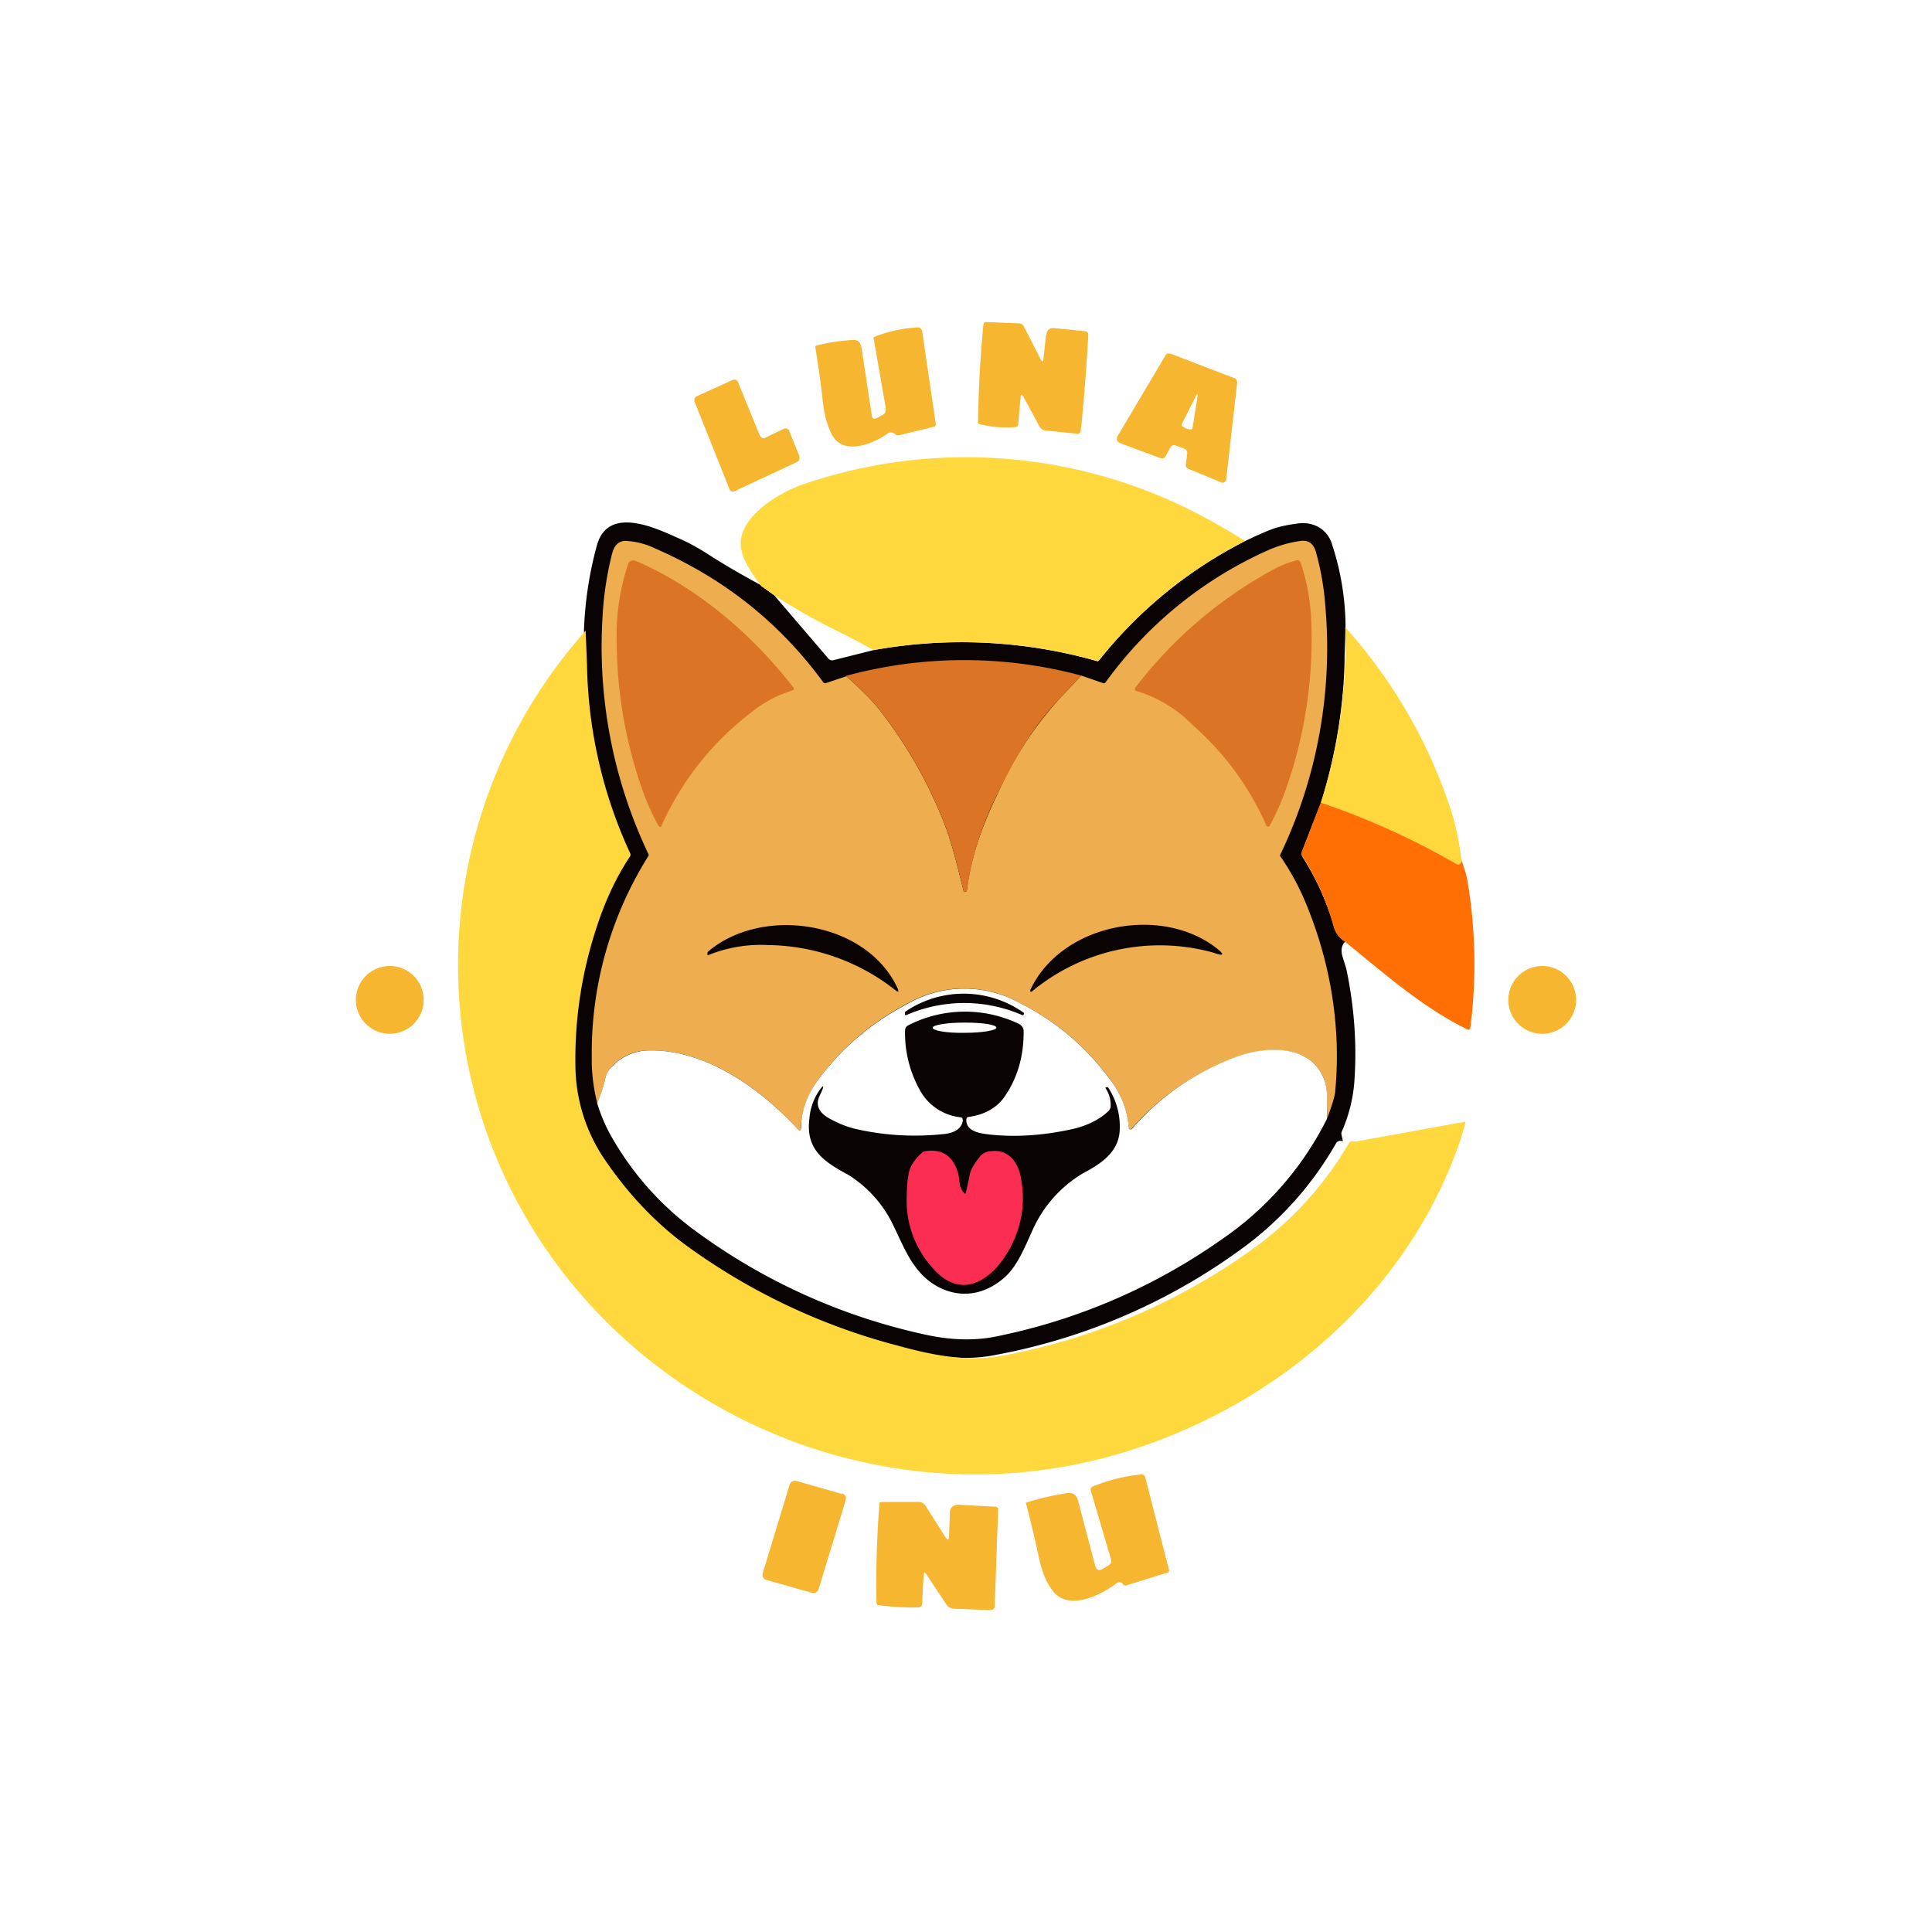 <svg xmlns="http://www.w3.org/2000/svg" width="24" height="24" fill="none" viewBox="0 0 24 24">
    <rect x="0" y="0" width="24" height="24" fill="#333333" stroke="none"/>
    <g clip-path="url(#LINU__a)">
        <path fill="#fff" d="M24 0H0v24h24z"/>
        <path fill="#F6B630" fill-rule="evenodd" d="m12.993 4.168-.03.283c0 .046-.017.05-.038.008l-.202-.396a.1.1 0 0 0-.025-.034.1.1 0 0 0-.042-.012L12.247 4q-.024 0-.03.025-.06.616-.067 1.234l.013.008q.22.057.455.038l.02-.008a.03.03 0 0 0 .01-.021l.029-.329c0-.05.017-.054.042-.008l.194.358q.026.045.071.05l.409.042c.004 0 .012 0 .016-.008a.03.03 0 0 0 .013-.017l.013-.097q.051-.523.084-1.103c0-.012 0-.025-.009-.033a.04.04 0 0 0-.03-.017l-.382-.038q-.095-.007-.101.092zm-2.038.99-.06.034q-.061.032-.067-.043l-.126-.829c-.013-.072-.046-.101-.114-.097a2.6 2.6 0 0 0-.442.068q-.023.005-.017.029c.034.21.068.438.093.678.017.135.046.261.097.37.126.304.513.156.703.021a.07.07 0 0 1 .092 0l.026.017h.03l.433-.105q.026-.006.021-.038l-.168-1.145a.06.06 0 0 0-.017-.034.05.05 0 0 0-.034-.017q-.283.015-.547.118-.01.007-.005.021l.148.85c.008.047-.004.085-.042.102zm-1.445.278.228-.11a.05.05 0 0 1 .054.009.02.02 0 0 1 .013.02l.126.312v.042a.06.06 0 0 1-.03.03l-.774.362a.05.05 0 0 1-.042 0 .06.06 0 0 1-.025-.03l-.43-1.077a.06.06 0 0 1 .009-.06l.017-.012.446-.202a.05.05 0 0 1 .042 0 .06.06 0 0 1 .025.03l.27.66.012.017a.05.05 0 0 0 .038.017c.005 0 .013 0 .017-.008zm5.205.139-.114-.042a.05.05 0 0 0-.034 0 .05.05 0 0 0-.025.02l-.063.114a.05.05 0 0 1-.025.026.05.05 0 0 1-.034 0l-.51-.19-.02-.012a.06.06 0 0 1-.01-.068l.599-1.01a.05.05 0 0 1 .025-.021h.034l.8.307c.008 0 .017.013.02.021.01.013.01.025.01.038l-.135 1.191c0 .009 0 .017-.009.026l-.013.017a.05.05 0 0 1-.042 0l-.408-.169a.05.05 0 0 1-.025-.02.06.06 0 0 1-.005-.035l.017-.134q.002-.02-.008-.038a.05.05 0 0 0-.025-.021m.16-.64-.06.375q-.002.025-.029.025a.2.2 0 0 1-.092-.034q-.027-.018-.009-.042l.169-.333q.032-.068.02.009" clip-rule="evenodd"/>
        <path fill="#F6B630" d="M4.842 12.842a.42.42 0 1 0 0-.842.42.42 0 0 0 0 .842m14.316 0a.421.421 0 1 0 0-.842.421.421 0 0 0 0 .842"/>
        <path fill="#090403" d="m9.452 7.276.164.117.678.792a.06.06 0 0 0 .055.017l.501-.126a6.16 6.16 0 0 1 2.787.139l.013-.009a5.5 5.5 0 0 1 1.819-1.486q.228-.108.316-.14.128-.05.324-.075c.202-.034.387.067.442.27.107.327.162.67.164 1.014l-.012.354c0 .16-.009.278-.013.35-.036.5-.129.994-.278 1.473l-.236.61a.08.08 0 0 0 .009.076q.25.393.387.86a.32.32 0 0 0 .139.185c-.046.042-.059.113-.03.198l.043.139q.15.712.1 1.406c-.016.21-.067.412-.155.615a.06.06 0 0 0-.004.042l.017.08c-.042-.013-.068 0-.085.025-.286.502-.673.94-1.136 1.284a7.5 7.5 0 0 1-3.108 1.348c-.43.084-.842 0-1.271-.118a7.6 7.6 0 0 1-2.62-1.264 4.2 4.2 0 0 1-.951-1.023 2.13 2.13 0 0 1-.379-1.145 5.2 5.2 0 0 1 .253-1.739q.14-.482.408-.905a.04.04 0 0 0 .004-.046 5.9 5.9 0 0 1-.526-2.342q-.002-.194-.017-.42c.013-.35.063-.7.16-1.053.135-.506.733-.22 1.023-.089q.146.062.337.181c.215.14.442.27.682.4z"/>
        <path fill="#EEAD4F" d="M10.509 8.396c.139.127.278.253.396.396.304.383.556.805.75 1.255.15.333.214.619.315 1.019q.002.012.017.013.018 0 .025-.026.063-.542.38-1.191a4.4 4.4 0 0 1 .778-1.192l.261-.278.27.093c.012.008.025 0 .033-.009a5 5 0 0 1 1.983-1.625q.216-.1.43-.13c.105-.017.168.03.198.13q.093.329.118.67a5.95 5.95 0 0 1-.564 3.107q.213.308.349.657c.29.724.413 1.507.337 2.286-.004.047-.038.16-.101.329q.017-.349-.034-.489c-.16-.42-.674-.42-1.044-.294a3.13 3.13 0 0 0-1.356.913q-.008 0-.014-.002l-.011-.01-.004-.013a1.14 1.14 0 0 0-.236-.602 3.1 3.1 0 0 0-1.116-.943 1.42 1.42 0 0 0-1.415.017 3.2 3.2 0 0 0-1.086.93c-.126.168-.21.379-.219.594q-.001.07-.046.02c-.464-.509-1.141-.984-1.836-.972a.62.62 0 0 0-.489.228.3.3 0 0 0-.059.117 1.4 1.4 0 0 1-.1.308 2.2 2.2 0 0 1-.068-.581 4.6 4.6 0 0 1 .707-2.493v-.012a6 6 0 0 1-.572-2.969 4 4 0 0 1 .118-.77c.03-.114.092-.169.198-.156.11.008.235.042.336.092q1.282.557 2.089 1.663a.03.03 0 0 0 .034.009l.252-.084z"/>
        <path fill="#DB7425" d="M15.944 9.886q-.075.195-.176.38l-.011.003h-.011a.03.03 0 0 1-.016-.016 3.55 3.55 0 0 0-.91-1.242 1.64 1.64 0 0 0-.711-.43.03.03 0 0 1-.01-.023q0-.014.01-.023a5.4 5.4 0 0 1 1.735-1.474 1.2 1.2 0 0 1 .269-.101.04.04 0 0 1 .042.025c.084.244.126.493.135.75a5.6 5.6 0 0 1-.346 2.151m-6.096-1.31a1.5 1.5 0 0 0-.506.266 3.65 3.65 0 0 0-1.132 1.432H8.2a.06.06 0 0 1-.025-.026 3 3 0 0 1-.16-.34 5.6 5.6 0 0 1-.354-1.937c-.01-.334.04-.666.148-.982a.08.08 0 0 1 .092-.02c.762.328 1.444.913 1.954 1.57q.019.026-.013.038z"/>
        <path fill="#FFD83E" d="M13.65 8.206a5.5 5.5 0 0 1 1.819-1.486c-.168-.101-.32-.194-.463-.27a6.25 6.25 0 0 0-5.04-.43c-.253.093-.59.287-.716.54a.4.4 0 0 0-.042.265c.025.126.11.274.244.45l.164.118c.236.152.45.278.72.413.169.084.337.168.514.27a6.16 6.16 0 0 1 2.787.138zm3.061-.413a6.3 6.3 0 0 1 1.339 2.354c.042.152.08.329.105.539q.002.038-.03.05-.014.002-.041-.008a9.5 9.5 0 0 0-1.676-.758c.223-.703.325-1.44.303-2.177m-9.436.042.017.422a5.8 5.8 0 0 0 .535 2.34.04.04 0 0 1-.004.047q-.258.389-.421.905a5.2 5.2 0 0 0-.253 1.74 2.1 2.1 0 0 0 .383 1.144c.27.392.59.737.968 1.02a7.8 7.8 0 0 0 2.653 1.263c.442.122.855.202 1.293.126a7.7 7.7 0 0 0 3.15-1.352c.47-.343.864-.78 1.157-1.284.017-.03.042-.038.084-.025l1.348-.244q.02-.009.017.02l-.06.203c-.63 1.852-2.197 3.242-4.075 3.848-2.472.8-5.175 0-6.847-1.924a6.24 6.24 0 0 1 .055-8.249"/>
        <path fill="#DB7425" d="m13.431 8.392-.26.278c-.325.337-.552.724-.78 1.192-.19.373-.318.776-.379 1.191 0 .017-.012.021-.025.025-.008 0-.017 0-.017-.012-.1-.4-.164-.687-.315-1.02a5.5 5.5 0 0 0-.75-1.254c-.118-.143-.253-.265-.396-.396a5.6 5.6 0 0 1 2.922-.004"/>
        <path fill="#FF6F04" d="M16.408 9.97q.876.297 1.676.758c.017.009.034.013.042.009q.03-.014.03-.051c.025.08.054.152.07.236a6.2 6.2 0 0 1 .039 1.844q-.006.036-.038.021c-.56-.274-1.032-.695-1.516-1.086a.32.32 0 0 1-.143-.186 3.2 3.2 0 0 0-.4-.896l.004-.043z"/>
        <path fill="#090403" d="M9.54 11.74a1.74 1.74 0 0 0-.745.126l-.005-.003-.003-.005c0-.017 0-.03.016-.043.674-.564 1.95-.374 2.342.451q.042.089-.034.025a2.6 2.6 0 0 0-1.57-.551m5.525.092a2.49 2.49 0 0 0-2.253.489.02.02 0 0 1-.013-.005l-.003-.01.003-.01c.38-.813 1.6-1.057 2.3-.527q.181.14-.034.063"/>
        <path fill="#fff" d="M16.483 13.9c-.3.601-.75 1.116-1.305 1.495a7.4 7.4 0 0 1-2.745 1.195q-.433.102-.944-.012a7.5 7.5 0 0 1-2.892-1.318c-.4-.301-.735-.68-.985-1.112a2 2 0 0 1-.194-.446 1.6 1.6 0 0 0 .101-.307.26.26 0 0 1 .059-.118.64.64 0 0 1 .488-.228c.695-.012 1.369.463 1.836.969q.045.055.05-.017c0-.21.085-.421.216-.594a3.2 3.2 0 0 1 1.086-.926 1.42 1.42 0 0 1 1.415-.021c.441.221.823.544 1.115.943.14.176.223.39.24.615l.011.01q.008.003.015.002l.012-.008c.36-.416.824-.73 1.344-.91.366-.122.884-.126 1.044.3.038.092.046.252.033.488"/>
        <path fill="#090403" d="M12.698 12.61a1.8 1.8 0 0 0-1.44 0c-.013 0-.017 0-.017-.012v-.013l.004-.017a1.29 1.29 0 0 1 1.478.017l-.008.021c-.004.005-.009.009-.017 0z"/>
        <path fill="#090403" d="M11.958 13.913c0-.021-.004-.03-.026-.034a.65.65 0 0 1-.509-.345 1.45 1.45 0 0 1-.18-.737.07.07 0 0 1 .037-.059 1.55 1.55 0 0 1 1.373-.021c.042.021.067.059.063.105q0 .451-.228.788-.144.22-.454.265c-.017 0-.03.012-.03.034-.004.151.181.172.295.185q.461.05.985-.06c.173-.033.37-.113.493-.24a.1.1 0 0 0 .02-.054.37.37 0 0 0-.067-.227l.013-.005.008-.004q.006 0 .01.002l.007.007a.88.88 0 0 1 .14.547c-.022.265-.245.404-.46.518a1.56 1.56 0 0 0-.627.716c-.093.202-.185.442-.354.585-.236.202-.53.257-.817.105-.307-.168-.412-.475-.555-.766a1.5 1.5 0 0 0-.556-.623c-.295-.16-.535-.308-.484-.7a.7.7 0 0 1 .151-.386q.024-.031.017.008c-.017.05-.042.088-.059.143-.021.088.021.168.135.232q.189.106.379.143c.339.072.687.09 1.031.054.11-.008.236-.046.253-.176z"/>
        <path fill="#fff" d="M11.982 12.83c.22 0 .396-.03.396-.064 0-.038-.177-.063-.396-.063s-.396.03-.396.063c0 .038.177.068.396.064"/>
        <path fill="#FC2D52" d="m12 14.81.042-.19q.005-.093.118-.236a.19.19 0 0 1 .16-.084.29.29 0 0 1 .261.1.47.47 0 0 1 .101.236c.052.257.022.523-.084.763-.177.412-.61.833-1.023.34a1.24 1.24 0 0 1-.312-.8c0-.13.004-.244.021-.336.013-.11.076-.202.177-.29a.1.1 0 0 1 .034-.013q.304-.045.4.252c.034.097.004.181.08.266q.018.023.025-.009"/>
        <path fill="#F6B630" d="m13.695 19.49.072-.041a.1.1 0 0 0 .034-.034.07.07 0 0 0 0-.046l-.253-.86c0-.016.004-.033.025-.042q.292-.12.602-.151.02-.002.034.008a.04.04 0 0 1 .017.025l.295 1.15q.011.026-.022.038l-.505.156a.04.04 0 0 1-.03 0 .04.04 0 0 1-.016-.017.05.05 0 0 0-.046-.021.1.1 0 0 0-.038.017c-.181.139-.556.324-.754.126-.101-.101-.168-.282-.198-.421a16 16 0 0 0-.168-.707l.008-.005a3 3 0 0 1 .434-.105c.097-.021.18-.034.21.097l.21.8c.014.042.043.059.09.034m-3.242-.934-.56-.16a.07.07 0 0 0-.084.042l-.337 1.112a.063.063 0 0 0 .046.075l.565.16c.033.013.071-.008.084-.042l.337-1.107.004-.027a.06.06 0 0 0-.05-.057zm1.002 1.356.017-.337c0-.05.017-.055.042-.009l.24.363a.12.12 0 0 0 .101.054l.438.017q.063.001.063-.055l.042-1.191c0-.009 0-.021-.008-.026a.04.04 0 0 0-.03-.012l-.467-.025a.1.1 0 0 0-.063.025.08.08 0 0 0-.03.055l-.012.315c0 .047-.017.051-.042.013l-.253-.4a.1.1 0 0 0-.084-.042h-.463l-.021.008q-.05.618-.038 1.238 0 .02.012.034.252.035.506.03.05-.006.05-.055"/>
    </g>
    <defs>
        <clipPath id="LINU__a">
            <path fill="#fff" d="M0 0h24v24H0z"/>
        </clipPath>
    </defs>
</svg>
